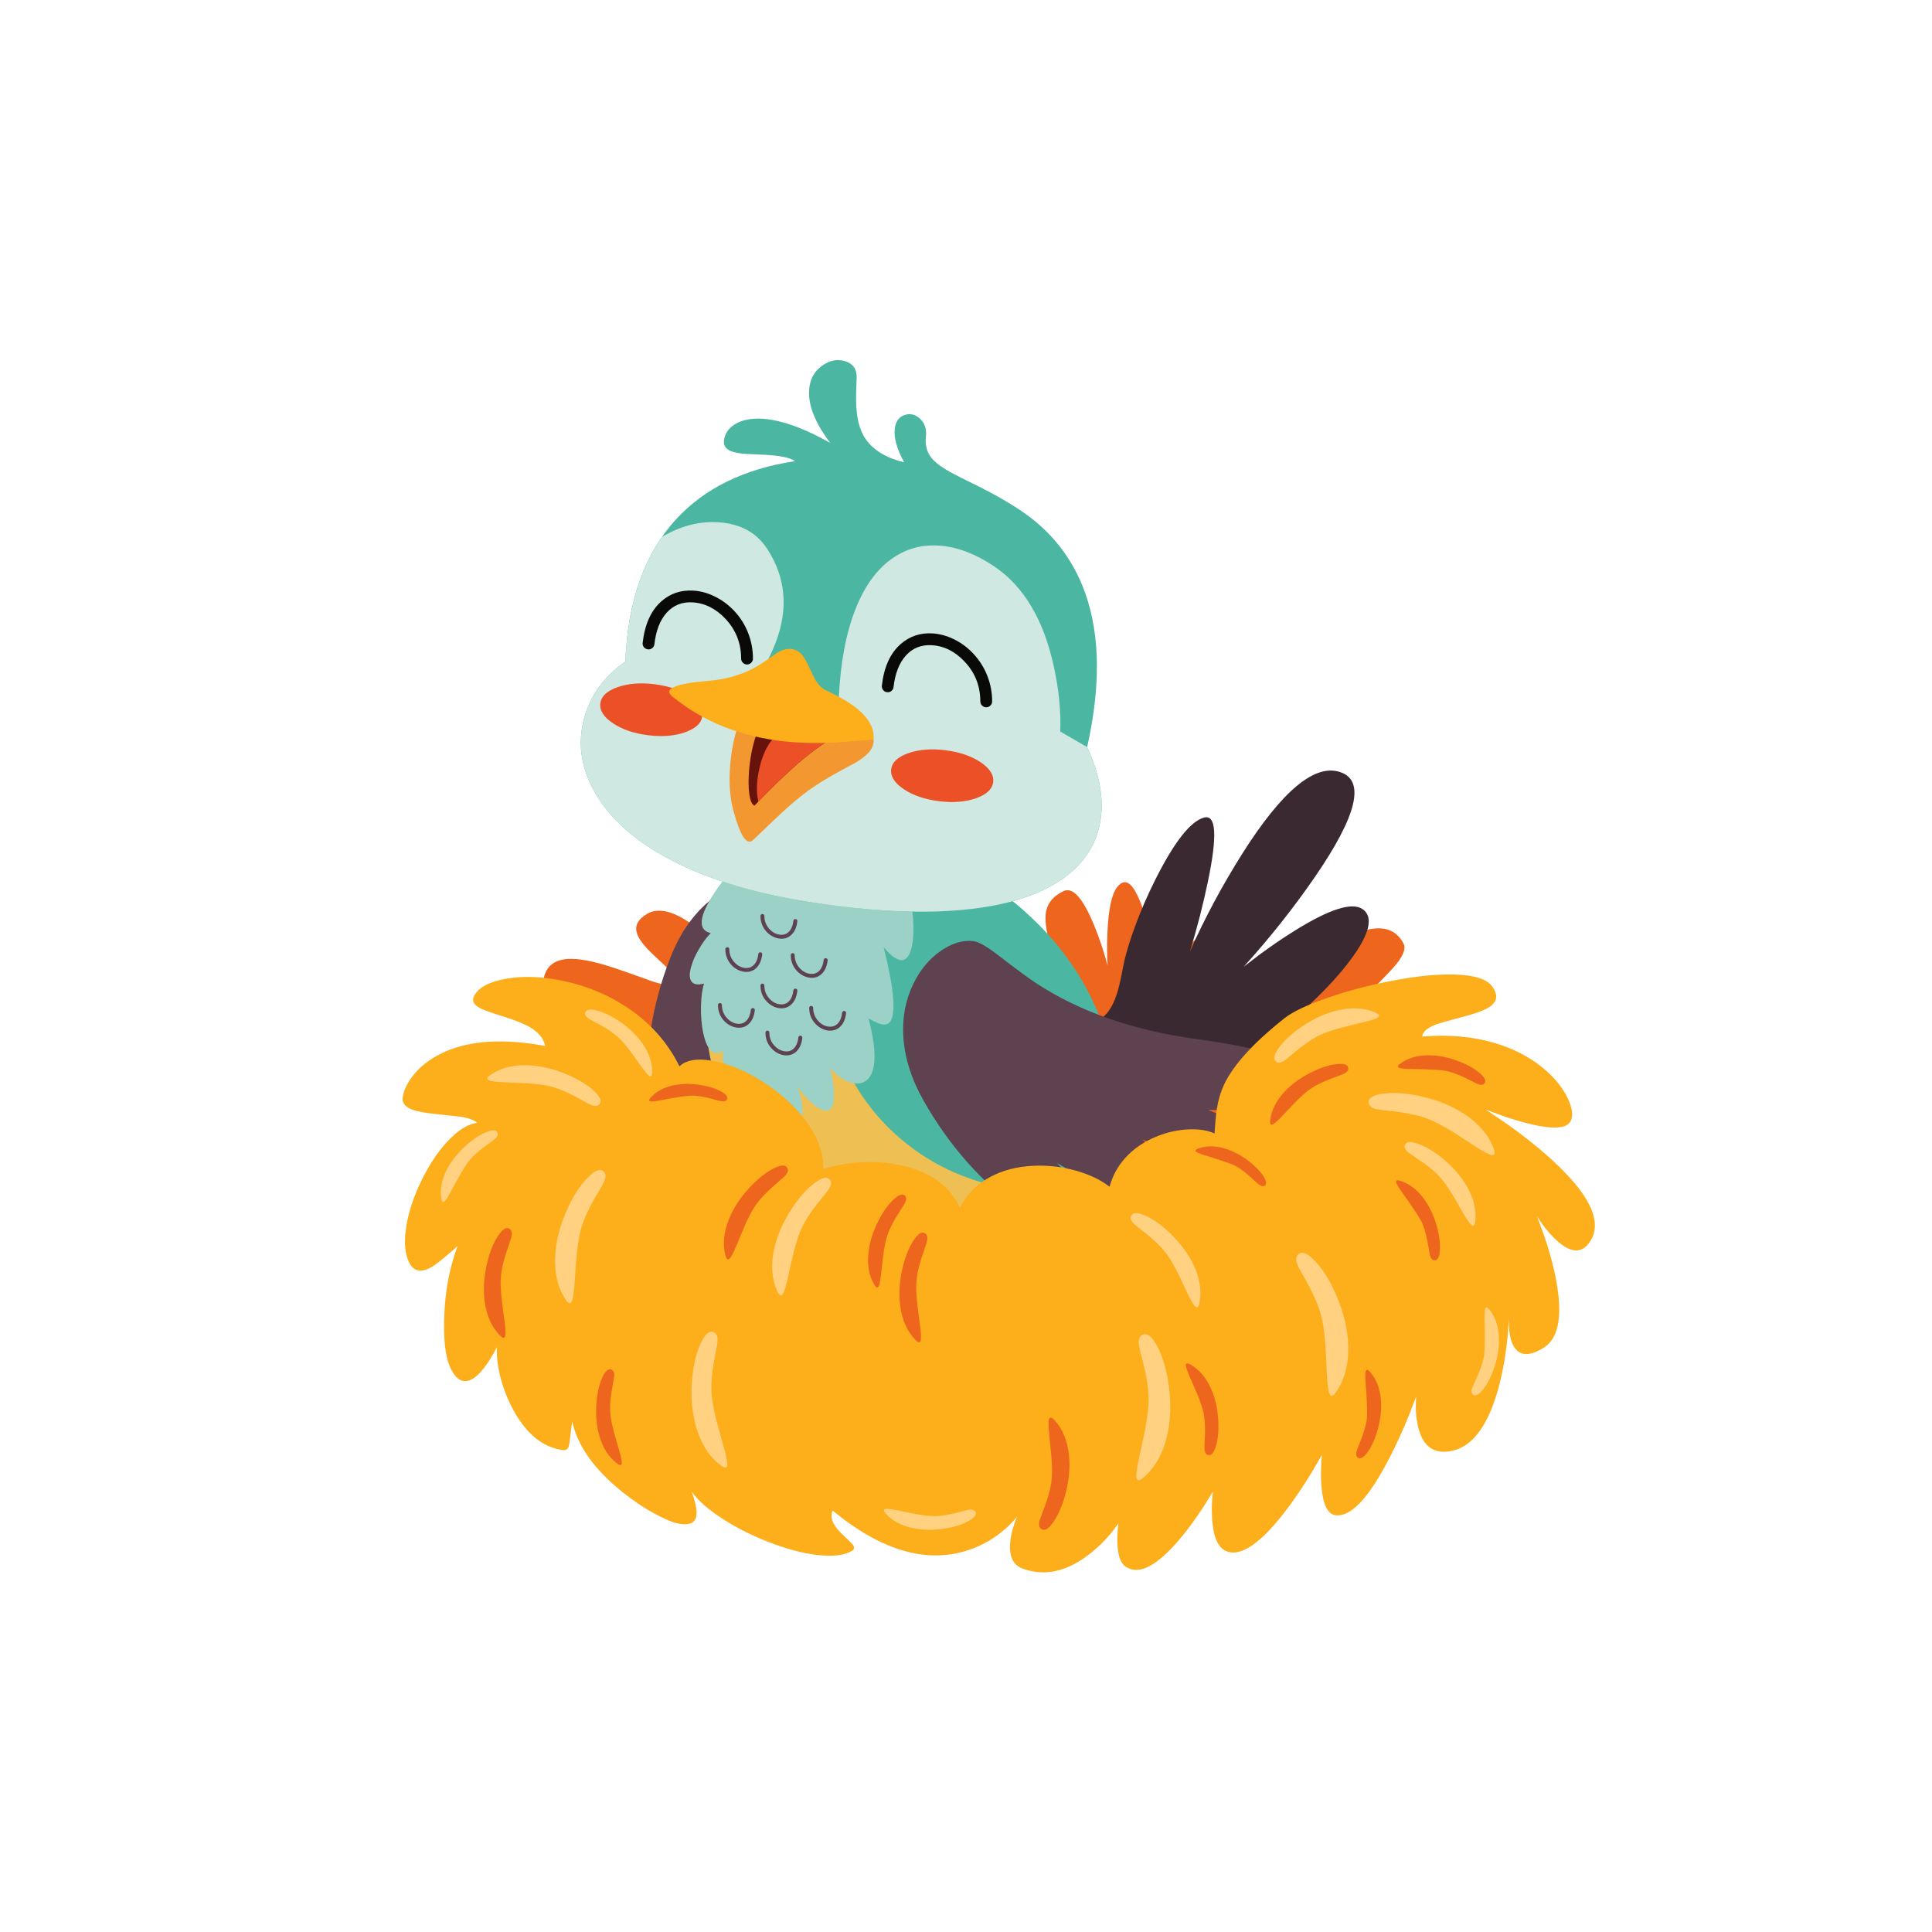 
<svg xmlns="http://www.w3.org/2000/svg" version="1.1" xmlns:xlink="http://www.w3.org/1999/xlink" preserveAspectRatio="none" x="0px" y="0px" width="506px" height="506px" viewBox="0 0 506 506">
<defs/>

<g id="cartoon_cars_illustration_pack">
<g transform="matrix( 0.34, 0, 0, 0.34, 105.45,94.35) ">
<g>
<g>
<path fill="#EE651E" stroke="none" d="
M 745.7 485.95
Q 761.75 469.8 765.3 465.4 773.8 454.85 771.05 449.45 757.75 423.35 709.05 454.8 693.8 464.6 676.85 479
L 662.95 491.45
Q 656.05 490.05 652.25 483.6 648.75 477.65 648.3 468.5 647.9 459.7 650.35 450.05 652.85 440.3 657.6 432.35 651.1 426.4 639.2 429.65 628.6 432.5 616.4 441.65 604.8 450.35 596.7 460.95 588.25 472.05 587.65 480.15 585.25 472.65 578.65 449.6 573.2 430.5 569.9 421.55 565.05 408.3 560.7 404.15 555.65 399.25 550.45 405.8 544.1 413.8 542.9 440.8 542.35 454.3 543 466.2 538.75 449.9 532.4 434.6 519.7 404 509.2 408.9 498.05 414.1 495.8 424 494.2 431.05 497.1 444.15 501.2 462.65 501.55 466.2 502.8 478.7 497.65 486.9 478 474.05 454.4 455.15 430.8 435.75 421.2 428.55 405.5 416.65 396.3 414 385.3 410.85 377.8 418.6 401.55 439.45 408.55 462.95 412 474.7 410.75 482.3 380.85 461.55 347.25 443.85 280.05 408.4 261.45 423.6 251.45 431.75 258.65 440.05 263.45 445.65 279.1 453.4 296.3 461.95 299.25 464.4 305.85 469.85 295.4 473.7 284.9 477.55 269.4 468.8 260.7 463.85 240.9 447.95 222.15 432.95 212.8 428.25 197.95 420.75 188.15 426.55 178.2 432.45 180.3 440.75 181.9 446.95 191 455.9 196.05 460.85 205.7 469.75 212.4 476.8 209.95 480.15 207.55 483.45 192.05 478.35 171.3 470.75 159.7 467.05 138.8 460.4 127.15 461.2 111.75 462.25 108.8 475.75 104.65 494.95 171 551.15 204.15 579.3 238.15 603.55
L 274.1 621.6
Q 317.1 643.05 353.2 660.55 468.35 716.3 468.9 710.25 469.2 707.05 496.8 701.65 510.05 699.1 557.7 691.25 600.3 684.2 619.35 680.05 647.9 673.85 649.65 669.3 651.25 665.05 664.3 641.9 681.75 611.25 691.2 594.5 728.15 528.95 725.7 525.7 720.5 518.7 727.4 507.35 732.15 499.6 745.7 485.95 Z"/>
</g>
</g>
</g>

<g transform="matrix( 0.34, 0, 0, 0.34, 105.45,94.35) ">
<g>
<g>
<path fill="#3B2932" stroke="none" d="
M 735 455
Q 750.7 430.95 739.65 422.95 727.55 414.15 686.55 439.8 673.7 447.8 659.55 458.25
L 647.95 467.15
Q 678.3 433.55 702.75 398 751.6 326.9 722.1 317.2 692.65 307.5 646.6 380.4 623.6 416.9 606.5 455.3 614.85 427.95 620.35 401.4 631.4 348.35 617.25 352.3 601.6 356.7 579.9 399.9 571 417.55 564.1 436.3 557.35 454.7 555.05 467 552.5 480.8 550.3 487.8 547.4 496.9 543 502.4 533.95 513.65 509.2 517.55
L 510.85 527.55
Q 513.6 539.4 518.95 548.9 536.05 579.3 572.95 574.45 594.15 571.65 628.3 550.65 659.8 531.25 690.1 504.2 720.8 476.75 735 455 Z"/>
</g>
</g>
</g>

<g transform="matrix( 0.34, 0, 0, 0.34, 105.45,94.35) ">
<g>
<g>
<path fill="#5F4250" stroke="none" d="
M 319.9 414.75
Q 313.55 404.85 299.1 400.7 284.2 396.5 267.4 400.55 248.7 405.1 233.5 418.95 216.1 434.8 206.05 460.6 185.5 513.5 188.5 568.9 189.7 590.5 194.35 606.6 198.65 621.5 203.9 625.4 215.75 634.3 225.45 600.95 228.45 590.55 230.9 577.15
L 232.75 565.85 234.5 577.7
Q 236.95 592.05 240.15 604.55 250.4 644.6 264.7 651.15 279 657.7 283.8 631.2 285.35 622.9 285.7 612.3
L 285.8 603.35 289.75 614.9
Q 294.75 628.8 300.2 640.55 317.7 678.1 333.05 679.9 344.75 681.3 340.25 654.3 338.85 645.8 336 635.6
L 333.45 627 340.8 636.15
Q 349.9 647.15 358.65 656.4 386.6 686.15 400.6 687.8 404 688.2 405.4 683.05 407.05 677 404.8 666.05 398.75 636.7 368.55 587.7 331.6 527.8 325.3 470.25 324.2 460.4 323.45 434.85 323 419.5 319.9 414.75 Z"/>
</g>
</g>
</g>

<g transform="matrix( 0.34, 0, 0, 0.34, 105.45,94.35) ">
<g>
<g>
<path fill="#EEBF52" stroke="none" d="
M 377.05 369.35
Q 352.4 367.85 329 372.1 303.35 376.75 283.05 387.65 257.65 401.3 244.15 434.35 230.95 466.6 233.1 506.85 235.35 548.95 253.95 586.8 274.45 628.4 310.75 655.8 373.7 703.3 464.65 690.8 493.05 686.9 520.85 677.45 534.8 672.75 543 668.8 541.8 655.75 538.8 635.1 532.8 593.85 523.9 555.95 495.5 434.6 448.9 392.3 438.75 383.1 419.55 376.95 400.3 370.8 377.05 369.35 Z"/>
</g>
</g>
</g>

<g transform="matrix( 0.34, 0, 0, 0.34, 105.45,94.35) ">
<g>
<g>
<path fill="#4BB7A2" stroke="none" d="
M 390.05 372.6
Q 379.45 376 370.3 380.65 347.5 392.25 335.3 420.4 323.45 447.85 325.4 482.1 327.45 517.9 344.15 550.1 362.6 585.5 395.25 608.8 427.55 631.8 468.7 638.25 485.6 634.45 516.05 633.25 531.3 632.7 543.15 632.85 546.3 623.5 548.45 607.95 552.8 576.9 547.8 546.1 540.85 503 516.3 466.65 485.55 421.15 428.95 388.8 418.35 382.75 412.3 380 401.05 374.85 390.05 372.6 Z"/>
</g>
</g>
</g>

<g transform="matrix( 0.34, 0, 0, 0.34, 105.45,94.35) ">
<g>
<g>
<path fill="#5F4250" stroke="none" d="
M 714.3 563.4
Q 716.85 560.95 713.65 556.4 709.85 551.05 699.5 545.6 671.65 531 611.95 522.95 538.9 513.1 488.15 479.95 479.5 474.3 458.3 457.95 445.55 448.15 439.65 447.45 427.4 446.05 414.5 455 401.15 464.25 393.3 480.55 384.55 498.7 385.65 520.2 386.95 544.85 401.15 570.1 430.35 621.9 477.25 656.25 495.5 669.6 511.65 676.55 526.55 682.95 533.2 681.3 548.25 677.6 527.65 647.6 521.25 638.25 512.05 627.35
L 504.1 618.35 514.9 624.8
Q 528.1 632.4 540.35 638.1 579.6 656.35 594.4 649.15 609.2 641.95 590.9 620.4 585.2 613.65 576.9 606.3
L 569.7 600.3 581.65 604.8
Q 596.3 609.95 609.4 613.35 651.45 624.1 663.05 612.9 671.95 604.35 647.1 590.05 639.35 585.55 629.15 581.05
L 620.5 577.45 632.75 577.55
Q 647.65 577.5 661.05 576.6 703.7 573.65 714.3 563.4 Z"/>
</g>
</g>
</g>

<g transform="matrix( 0.34, 0, 0, 0.34, 105.45,94.35) ">
<g>
<g>
<path fill="#9BD1C6" stroke="none" d="
M 236.1 416.8
Q 224.05 438.25 237.35 441.3 232.75 445.9 228.45 453.25 224 460.8 222.2 467.35 220.15 474.7 222.25 478.15 224.6 482.15 232.2 480.15 230.1 486.5 229.85 496.95 229.55 507.5 231.25 516.65 233.15 526.75 236.75 531 240.9 535.9 246.6 531.9 246.3 542.15 249.1 551.9 251.7 560.9 255.9 566.1 260.15 571.3 263.9 569.9 268.05 568.35 269.95 558.9 276.15 570.8 284.6 579.1 292.65 586.95 299.15 588.2 305.9 589.5 307.55 582.65 309.45 575 304.05 558.9 306.4 563.45 312 569.15 318.45 575.7 323.4 577.4 337.4 582.15 329.45 545.05 334.2 551.5 341.45 554.95 349.3 558.65 355 556.15 361.7 553.15 363.15 542.2 364.85 529.35 358.85 506.9 365.2 510.5 368.1 511.3 373.35 512.75 375.8 509.1 382.3 499.5 370.55 452.15 379.95 463.45 385.75 461.9 390.65 460.55 392.5 450.3 394.1 441.6 393.15 429.1 392.25 417.6 389.95 409.95
L 250.85 395.95 245.75 402.35
Q 239.9 410.1 236.1 416.8 Z"/>
</g>
</g>
</g>

<g transform="matrix( 0.34, 0, 0, 0.34, 105.45,94.35) ">
<g>
<g>
<path fill="#5F4250" stroke="none" d="
M 301.55 457.15
Q 301.15 456.7 300.5 456.7 299.85 456.7 299.45 457.15 299 457.55 299 458.2 299 465.4 303.85 470.55 306.05 472.85 308.8 474.2 311.55 475.55 314.4 475.7 319.1 476 322.5 473 326.55 469.45 327.4 462.25 327.5 461.65 327.1 461.15 326.7 460.7 326.05 460.6 325.4 460.55 324.9 460.9 324.45 461.3 324.35 461.9 323.75 467.2 321.15 470.05 318.55 472.95 314.55 472.7 309.75 472.4 306 468.4 302 464.1 302 458.2 302 457.55 301.55 457.15 Z"/>
</g>
</g>
</g>

<g transform="matrix( 0.34, 0, 0, 0.34, 105.45,94.35) ">
<g>
<g>
<path fill="#5F4250" stroke="none" d="
M 315.8 497.8
Q 315.35 497.35 314.7 497.35 314.05 497.35 313.65 497.8 313.2 498.25 313.2 498.9 313.2 506.1 318.05 511.2 320.25 513.55 323 514.9 325.75 516.25 328.6 516.4 333.3 516.65 336.7 513.7 340.75 510.15 341.6 502.95 341.7 502.3 341.3 501.8 340.9 501.35 340.25 501.25 339.6 501.2 339.1 501.55 338.65 501.95 338.55 502.6 337.95 507.9 335.35 510.75 332.75 513.6 328.75 513.35 323.95 513.05 320.25 509.05 316.25 504.8 316.25 498.9 316.25 498.25 315.8 497.8 Z"/>
</g>
</g>
</g>

<g transform="matrix( 0.34, 0, 0, 0.34, 105.45,94.35) ">
<g>
<g>
<path fill="#5F4250" stroke="none" d="
M 268.25 500.35
Q 267.65 505.65 265.05 508.5 262.45 511.4 258.45 511.15 253.65 510.85 249.95 506.85 245.95 502.6 245.95 496.65 245.95 496 245.5 495.6 245.05 495.15 244.4 495.15 243.75 495.15 243.35 495.6 242.9 496 242.9 496.65 242.9 503.85 247.75 509 249.95 511.3 252.7 512.65 255.45 514 258.3 514.15 263 514.45 266.4 511.45 270.45 507.9 271.3 500.7 271.4 500.1 271 499.6 270.6 499.1 269.95 499.05 269.3 499 268.8 499.35 268.35 499.75 268.25 500.35 Z"/>
</g>
</g>
</g>

<g transform="matrix( 0.34, 0, 0, 0.34, 105.45,94.35) ">
<g>
<g>
<path fill="#5F4250" stroke="none" d="
M 295.05 532.4
Q 290.25 532.1 286.5 528.1 282.5 523.85 282.5 517.95 282.5 517.3 282.05 516.85 281.65 516.4 281 516.4 280.35 516.4 279.95 516.85 279.5 517.3 279.5 517.95 279.5 525.15 284.35 530.25 286.55 532.6 289.3 533.95 292.05 535.3 294.9 535.45 299.6 535.7 303 532.75 307.05 529.2 307.9 522 307.95 521.35 307.55 520.85 307.2 520.4 306.55 520.3 305.9 520.25 305.4 520.6 304.95 521 304.85 521.65 304.25 526.95 301.65 529.8 299.05 532.65 295.05 532.4 Z"/>
</g>
</g>
</g>

<g transform="matrix( 0.34, 0, 0, 0.34, 105.45,94.35) ">
<g>
<g>
<path fill="#5F4250" stroke="none" d="
M 297.8 439.95
Q 295.2 442.8 291.2 442.55 286.4 442.25 282.65 438.25 278.65 433.95 278.65 428.05 278.65 427.45 278.2 427 277.8 426.55 277.15 426.55 276.5 426.55 276.1 427 275.65 427.45 275.65 428.05 275.65 435.25 280.5 440.4 282.65 442.7 285.45 444.05 288.2 445.4 291.05 445.6 295.75 445.85 299.15 442.9 303.2 439.35 304.05 432.15 304.15 431.5 303.75 431 303.35 430.55 302.7 430.45 302.05 430.4 301.55 430.75 301.1 431.15 301 431.8 300.4 437.1 297.8 439.95 Z"/>
</g>
</g>
</g>

<g transform="matrix( 0.34, 0, 0, 0.34, 105.45,94.35) ">
<g>
<g>
<path fill="#5F4250" stroke="none" d="
M 270.8 465.5
Q 268.2 468.4 264.2 468.15 259.4 467.85 255.65 463.85 251.65 459.55 251.65 453.65 251.65 453 251.2 452.6 250.75 452.15 250.1 452.15 249.5 452.15 249.05 452.6 248.6 453 248.6 453.65 248.6 460.75 253.45 466 255.65 468.3 258.4 469.65 261.15 471 264 471.15 268.7 471.45 272.1 468.45 276.15 464.9 277 457.7 277.1 457.1 276.7 456.6 276.3 456.1 275.65 456.05 275.05 456 274.55 456.35 274.1 456.75 274 457.35 273.4 462.65 270.8 465.5 Z"/>
</g>
</g>
</g>

<g transform="matrix( 0.34, 0, 0, 0.34, 105.45,94.35) ">
<g>
<g>
<path fill="#5F4250" stroke="none" d="
M 278.2 480.6
Q 277.8 480.15 277.15 480.15 276.5 480.15 276.1 480.6 275.65 481.05 275.65 481.7 275.65 488.9 280.5 494 282.7 496.35 285.45 497.7 288.2 499.05 291.05 499.2 295.75 499.45 299.15 496.5 303.2 492.95 304.05 485.75 304.15 485.1 303.75 484.6 303.35 484.15 302.7 484.05 302.05 484 301.55 484.35 301.1 484.75 301 485.4 300.4 490.7 297.8 493.55 295.2 496.4 291.2 496.15 286.4 495.85 282.65 491.9 278.65 487.6 278.65 481.7 278.65 481.05 278.2 480.6 Z"/>
</g>
</g>
</g>

<g transform="matrix( 0.34, 0, 0, 0.34, 105.45,94.35) ">
<g>
<g>
<path fill="#4BB7A2" stroke="none" d="
M 421.55 85.95
Q 411.1 80.2 407 74.7 402.1 68.25 403.1 59 404.1 49.8 398.25 44.75 392.9 40.1 386.65 42.2 380 44.45 379.1 52.95 377.95 63.2 386.3 78.6 360.5 72.3 353.15 54.1 350.1 46.55 349.45 35.55 349.05 28.25 349.75 14.2 350.25 3.45 340.6 0.65 331.35 -2 322.6 4.6 312.85 12 313.05 25.75 313.35 42.5 329.35 63.65 304.15 49.45 284.9 46 269.1 43.2 258.85 47.8 250.55 51.55 248.2 58.7 246.1 65.2 250 68.35 253.1 70.85 260.4 71.75 264.5 72.3 275.1 72.65 296.05 73.35 302.3 77.7 243.65 86.6 210.7 122.45 174.25 162 171.6 232.05 147.1 249.2 139.85 275.6 132.3 303.1 146.65 330.3 162.45 360.35 201.6 382.2 245.95 406.9 314.45 417.5 384.35 428.3 434.6 423.05 481.15 418.2 507.65 400 532.55 382.85 537.35 355.75 541.95 329.65 527.3 298 542.95 228.2 526 179.9 511.75 139.25 475 115 461.8 106.3 444.85 97.75 428 89.55 421.55 85.95 Z"/>
</g>
</g>
</g>

<g transform="matrix( 0.34, 0, 0, 0.34, 105.45,94.35) ">
<g>
<g>
<path fill="#CFE8E1" stroke="none" d="
M 376.7 153
Q 359.2 165.5 348.9 191.55 337.75 219.7 335.95 261.15 310.3 260.05 286.65 254.95 279.25 253.35 272.95 251.55
L 268.15 250.05
Q 279.9 237.1 287.35 217.5 302.3 178.35 280.9 145.4 268.85 126.85 244.4 124.9 221.45 123.1 199.75 136.15 173.85 173.5 171.6 232.05 147.1 249.2 139.85 275.6 132.3 303.1 146.65 330.3 162.45 360.35 201.6 382.2 245.95 406.9 314.45 417.5 384.35 428.3 434.6 423.05 481.15 418.2 507.65 400 532.55 382.85 537.35 355.75 541.95 329.65 527.3 298
L 506.55 286
Q 507.55 263.3 501.65 236.05 489.8 181.45 455.2 158.45 434.15 144.4 413.9 142.85 393.15 141.2 376.7 153 Z"/>
</g>
</g>
</g>

<g transform="matrix( 0.34, 0, 0, 0.34, 105.45,94.35) ">
<g>
<g>
<path fill="#EB5026" stroke="none" d="
M 389.6 302.65
Q 377.35 306.95 376.35 315.1 375.35 323.25 386.1 330.45 396.9 337.65 413.15 339.65 429.4 341.7 441.65 337.4 453.9 333.1 454.9 324.95 455.9 316.8 445.15 309.6 434.35 302.45 418.1 300.4 401.8 298.4 389.6 302.65 Z"/>
</g>
</g>
</g>

<g transform="matrix( 0.34, 0, 0, 0.34, 105.45,94.35) ">
<g>
<g>
<path fill="#EB5026" stroke="none" d="
M 194 249.55
Q 177.75 247.55 165.5 251.85 153.3 256.15 152.3 264.3 151.3 272.45 162.05 279.65 172.85 286.85 189.1 288.85 205.4 290.9 217.6 286.55 229.85 282.25 230.85 274.1 231.85 265.95 221.05 258.8 210.3 251.6 194 249.55 Z"/>
</g>
</g>
</g>

<g transform="matrix( 0.34, 0, 0, 0.34, 105.45,94.35) ">
<g>
<g>
<path fill="#F39730" stroke="none" d="
M 362.75 292.15
Q 362.25 286.75 347.1 280.8 332.95 275.25 313.45 271.9 293.1 268.4 278.65 269.4 262.25 270.6 259.7 277.45 253.75 293.6 252.3 312.25 250.7 332.2 254.95 347.6 259.05 362.4 262.75 367.65 265.65 371.85 268.75 370.5 269.55 370.15 284.95 355.25 302.25 338.55 315.65 329.25 327.15 321.3 348.3 310.35 355.85 305.85 359.15 302 363.2 297.4 362.75 292.15 Z"/>
</g>
</g>
</g>

<g transform="matrix( 0.34, 0, 0, 0.34, 105.45,94.35) ">
<g>
<g>
<path fill="#67130C" stroke="none" d="
M 290.85 285.95
L 275.1 283.5
Q 272.15 287.7 269.85 297.15 267.7 306 266.85 316.2 266.05 326.6 267 333.8 268.05 341.75 271 343.15 282.2 331.2 294.1 320.05 315.9 299.65 329.65 292.2 310.4 289 290.85 285.95 Z"/>
</g>
</g>
</g>

<g transform="matrix( 0.34, 0, 0, 0.34, 105.45,94.35) ">
<g>
<g>
<path fill="#EB5026" stroke="none" d="
M 275 313.6
Q 271.35 329.15 274.05 339.9 286.45 326.9 298.4 316.1 317.3 298.9 329.65 292.2
L 291.35 286
Q 279.4 294.55 275 313.6 Z"/>
</g>
</g>
</g>

<g transform="matrix( 0.34, 0, 0, 0.34, 105.45,94.35) ">
<g>
<g>
<path fill="#FCAE1B" stroke="none" d="
M 333.4 294.5
Q 338.6 294.25 362.75 292.15 363.95 279.2 348.9 267.4 341.05 261.3 325.75 254.05 321.55 252.05 318.25 246.75 316.75 244.3 313.2 236.55 310.25 230 307.85 227.15 304.35 222.95 299.5 222.45 294.45 221.9 288.95 225.1 282.1 229.85 277.75 232.8 259.7 245.05 234.75 247.05 216.65 248.5 209.6 251.5 202.3 254.55 207.6 258.9 243.45 288.25 294.55 293.65 312.55 295.5 333.4 294.5 Z"/>
</g>
</g>
</g>

<g transform="matrix( 0.34, 0, 0, 0.34, 105.45,94.35) ">
<g>
<g>
<path fill="#090A08" stroke="none" d="
M 407.5 219.5
Q 421.85 220.3 433.05 232.3 445 245.1 445 262.8 445 264.7 446.35 266 447.7 267.35 449.55 267.35 451.45 267.35 452.75 266 454.1 264.7 454.1 262.8 454.1 252.45 450.35 242.95 446.55 233.4 439.55 225.95 433.05 219 424.75 214.95 416.5 210.9 408 210.4 393.95 209.65 383.75 218.55 371.6 229.1 369.15 250.65 368.95 252.5 370.1 254 371.25 255.5 373.15 255.7 375.05 255.95 376.5 254.75 377.95 253.6 378.15 251.7 380 235.9 387.75 227.35 395.55 218.85 407.5 219.5 Z"/>
</g>
</g>
</g>

<g transform="matrix( 0.34, 0, 0, 0.34, 105.45,94.35) ">
<g>
<g>
<path fill="#090A08" stroke="none" d="
M 203.5 194.35
Q 211.3 185.85 223.25 186.5 237.6 187.35 248.8 199.3 260.75 212.15 260.75 229.8 260.75 231.7 262.1 233 263.45 234.35 265.3 234.35 267.2 234.35 268.5 233 269.85 231.7 269.85 229.8 269.85 219.45 266.1 209.95 262.35 200.4 255.3 192.95 248.75 186.05 240.5 182 232.25 177.9 223.75 177.45 209.7 176.65 199.5 185.55 187.35 196.1 184.9 217.7 184.7 219.6 185.85 221.05 187.05 222.5 188.9 222.7 190.75 222.95 192.25 221.75 193.75 220.6 193.95 218.7 195.75 202.9 203.5 194.35 Z"/>
</g>
</g>
</g>

<g transform="matrix( 0.34, 0, 0, 0.34, 105.45,94.35) ">
<g>
<g>
<path fill="#FCAE1B" stroke="none" d="
M 839.45 482.55
Q 833.45 473.95 810.9 473.2 791.05 472.5 762.7 477.9 736.4 482.85 712.85 491 688.9 499.25 679.3 506.85 643.2 535.45 632.65 558.25 628.6 567.05 627.1 577.45 626.2 583.5 625.4 595.65 617.8 592.05 605.95 592.45 593.65 592.9 581.65 597.6 568.35 602.8 559 612 548.4 622.45 544.55 636.65 534.3 628.65 518.4 624.2 502 619.65 485.3 620.55 466.95 621.5 452.95 628.95 437.15 637.35 429.15 652.85 417.85 627.65 383.8 620.15 369.2 616.95 353.05 617.85 337.55 618.7 323.9 623.1 324.55 604.7 310.55 585.8 298.15 569 277.75 556 258.35 543.65 240.35 540 221.5 536.15 213.25 543.9 200.1 517.25 174.7 499.7 152.75 484.55 125.4 478.45 100.9 472.95 80.5 476.3 60.5 479.6 55.15 489.5 52.2 494.95 59.25 498.9 63 500.95 77.35 505.45 91.35 509.85 97.95 513.7 108.15 519.7 109.75 528.2 54.45 518 23.1 537.7 11.85 544.75 5.4 554.7 0.3 562.65 0 568.75 -0.25 574.35 7.25 577.2 12.65 579.3 24.7 580.55 42.8 582.45 44.1 582.65 54.15 584.2 57.35 587.4 46.5 588.85 34.4 601.9 23.2 613.95 14.45 632 5.65 650.05 2.9 666.75 -0.1 684.85 5.15 695.25 10.2 705.15 21.8 698.8 27.55 695.7 42.35 682.3 32.95 707.35 32.05 737.25 31.25 762.7 36.05 774.4 41.15 786.95 48.85 786.35 59.25 785.55 72.75 760.15 72.05 769.2 74.8 781.15 77.7 793.55 83.4 805 97.2 832.75 118 838.4 122.85 839.7 124.7 839.55 126.8 839.4 127.7 837.25 128.4 835.55 129 830.25 130.1 820.6 130.6 817.3 136.75 845.75 169.4 871.9 181.6 881.75 194.7 888.8 206.35 895.05 212.8 896.2 223.9 898.15 225.95 891.55 227.8 885.6 222.6 871.4 229.85 881.75 246.7 892.6 262.75 902.95 282.3 910.5 302.35 918.25 318.95 920.25 337.05 922.5 346.2 917.1 349.05 915.45 346.65 912.25 345.8 911.1 339.75 905.4 334.35 900.4 332.3 896.65 329.25 891.2 331.2 886.05 387.75 932.7 436.15 916.45 451.25 911.4 463.75 900.65 467.65 897.3 470.8 893.75
L 473.2 890.9 471.25 896.15
Q 469.1 902.6 468.3 908.25 465.8 926.5 477.6 930.8 503.2 940.2 529.85 919.05 538.2 912.45 545.65 903.6
L 551.4 896.05 550.9 900.35
Q 550.45 905.55 550.55 910.25 550.95 925.25 556.9 929.3 572.3 939.75 599.75 906.75 608.3 896.4 617.05 882.95
L 624.1 871.6 623.55 877.95
Q 623.1 885.6 623.55 892.35 624.95 913.8 634.8 917.5 651.95 923.95 681.75 884.25 691.05 871.85 700.5 856.3
L 708.1 843.25 707.6 850.25
Q 707.2 858.7 707.65 865.8 709.15 888.6 718.8 889.7 736.45 891.75 760.35 845.2 767.85 830.7 775.05 813.05
L 780.75 798.3 780.45 805.2
Q 780.45 813.4 781.9 820.2 786.5 841.85 803.7 840.75 832.1 838.95 845 788.45 849 772.65 851 753.9
L 852.2 738.3 852.2 744.35
Q 852.55 751.45 854.4 756.35 860.3 772.15 878.85 760.75 897.4 749.35 887.5 703.35 884.4 688.95 878.8 672.85
L 873.85 659.6 878.2 665.85
Q 883.55 673.1 888.8 677.9 905.65 693.25 914.95 678.45 929.4 655.5 883.2 614 868.75 601.05 850 587.8
L 834.1 577.1 843.35 580.6
Q 854.5 584.65 864.2 587.25 895.2 595.45 899.8 586 902.85 579.8 897.45 568.45 891.45 555.9 878.35 545.1 862.8 532.35 841.4 526 816.1 518.45 785.4 520.95 785.8 515.35 796.95 511.3 799 510.55 819.7 504.95 833.95 501.1 838.8 497 845.6 491.3 839.45 482.55 Z"/>
</g>
</g>
</g>

<g transform="matrix( 0.34, 0, 0, 0.34, 105.45,94.35) ">
<g>
<g>
<path fill="#EE651E" stroke="none" d="
M 768.65 632.15
Q 764.65 630.85 765.35 633.45 765.9 635.45 769.95 641.05 782.75 658.9 785.15 664.2 788.45 671.5 790.4 684.2 791.1 688.9 791.75 690.55 792.65 693.05 794.55 693.3 798.4 693.85 799 685.65 799.6 677.55 796.55 666.8 793.15 654.75 786.65 645.9 778.95 635.45 768.65 632.15 Z"/>
</g>
</g>
</g>

<g transform="matrix( 0.34, 0, 0, 0.34, 105.45,94.35) ">
<g>
<g>
<path fill="#EE651E" stroke="none" d="
M 741.85 778.85
Q 741.3 780.8 741.8 787.7 743.45 809.55 742.75 815.4 741.75 823.35 736.8 835.2 735 839.6 734.65 841.35 734.2 843.95 735.65 845.15 738.65 847.6 743.4 840.95 748.15 834.3 751.15 823.55 754.5 811.5 753.55 800.55 752.45 787.65 745.35 779.45 742.6 776.25 741.85 778.85 Z"/>
</g>
</g>
</g>

<g transform="matrix( 0.34, 0, 0, 0.34, 105.45,94.35) ">
<g>
<g>
<path fill="#EE651E" stroke="none" d="
M 829.3 557.9
Q 831.85 558.6 833.2 557.25 835.9 554.5 829.7 549.15 823.55 543.8 813.1 539.9 801.4 535.45 790.4 535.4 777.45 535.35 768.65 541.7 765.2 544.15 767.7 545.1 769.65 545.85 776.55 545.95 798.4 546.25 804.15 547.5 812 549.2 823.35 555.2 827.55 557.4 829.3 557.9 Z"/>
</g>
</g>
</g>

<g transform="matrix( 0.34, 0, 0, 0.34, 105.45,94.35) ">
<g>
<g>
<path fill="#EE651E" stroke="none" d="
M 497.85 815.95
Q 497.2 818.5 498.05 827.2 498.5 832.3 499.75 844.55 500.65 855.5 499.95 862.25 498.9 872.35 492.95 887.5 490.7 893.1 490.35 895.35 489.85 898.65 491.75 900.15 495.6 903.2 501.45 894.65 507.3 886.1 510.8 872.4 514.75 857 513.25 843.2 511.5 826.85 502.3 816.65 498.7 812.7 497.85 815.95 Z"/>
</g>
</g>
</g>

<g transform="matrix( 0.34, 0, 0, 0.34, 105.45,94.35) ">
<g>
<g>
<path fill="#EE651E" stroke="none" d="
M 603.35 774.35
Q 603.5 776.5 606.4 783.3 608.1 787.2 612.25 796.7 615.75 805.25 616.95 810.8 618.7 819.15 617.85 832.8 617.5 837.85 617.8 839.75 618.25 842.55 620.15 843.25 624 844.65 626.5 836.35 629 828 628.25 816.15 627.45 802.8 622.7 792.15 617.05 779.55 607.1 773.75 603.2 771.5 603.35 774.35 Z"/>
</g>
</g>
</g>

<g transform="matrix( 0.34, 0, 0, 0.34, 105.45,94.35) ">
<g>
<g>
<path fill="#EE651E" stroke="none" d="
M 656.05 631.9
Q 661.6 637.25 663.85 636 666.85 634.3 662.9 628.3 658.95 622.3 651.1 616.4 642.25 609.8 632.95 607.1 622 603.95 613.05 607.15 609.55 608.4 611.4 609.8 612.85 610.9 618.7 612.65 637.15 618.25 641.7 620.7 647.9 624.05 656.05 631.9 Z"/>
</g>
</g>
</g>

<g transform="matrix( 0.34, 0, 0, 0.34, 105.45,94.35) ">
<g>
<g>
<path fill="#EE651E" stroke="none" d="
M 191.05 570.9
Q 192.85 571.2 198.85 570.05 217.7 566.4 222.95 566.45 230.05 566.5 240.85 569.65 244.9 570.8 246.45 570.9 248.8 571.05 249.7 569.65 251.55 566.75 245.25 563.25 238.95 559.8 229.25 558.25 218.35 556.55 208.9 558.5 197.7 560.75 191.25 567.8 188.75 570.55 191.05 570.9 Z"/>
</g>
</g>
</g>

<g transform="matrix( 0.34, 0, 0, 0.34, 105.45,94.35) ">
<g>
<g>
<path fill="#EE651E" stroke="none" d="
M 295.4 627.25
Q 297.4 624.65 296.45 622.5 294.55 618.1 285.55 622.7 276.55 627.3 267.2 637.4 256.65 648.75 251.5 661.3 245.4 676.15 248.55 689.15 249.8 694.25 252.05 691.8 253.75 689.95 257.1 682.1 261.25 671.9 263.7 666.4 268.05 656.6 271.75 651.15 277.35 643 289.55 632.8 294.05 629.05 295.4 627.25 Z"/>
</g>
</g>
</g>

<g transform="matrix( 0.34, 0, 0, 0.34, 105.45,94.35) ">
<g>
<g>
<path fill="#EE651E" stroke="none" d="
M 404.15 677.35
Q 404.55 674.1 402.65 672.7 398.8 669.85 393.35 678.35 387.9 686.85 384.85 700.3 381.5 715.45 383.35 728.85 385.55 744.75 394.8 754.4 398.4 758.2 399.15 754.95 399.7 752.45 398.65 744 397.1 733.1 396.45 727.1 395.25 716.5 395.75 709.9 396.45 700.05 401.85 685.1 403.85 679.55 404.15 677.35 Z"/>
</g>
</g>
</g>

<g transform="matrix( 0.34, 0, 0, 0.34, 105.45,94.35) ">
<g>
<g>
<path fill="#EE651E" stroke="none" d="
M 84.05 673.9
Q 84.45 670.65 82.55 669.25 78.7 666.4 73.25 674.9 67.8 683.4 64.75 696.85 61.4 712 63.25 725.4 65.45 741.3 74.7 750.95 78.3 754.75 79.05 751.5 79.6 749 78.55 740.55 77 729.65 76.35 723.65 75.15 713.05 75.65 706.45 76.35 696.6 81.75 681.65 83.75 676.1 84.05 673.9 Z"/>
</g>
</g>
</g>

<g transform="matrix( 0.34, 0, 0, 0.34, 105.45,94.35) ">
<g>
<g>
<path fill="#EE651E" stroke="none" d="
M 161.1 777.65
Q 157.4 775.65 153.75 783.75 150.1 791.85 149.25 803.9 148.3 817.5 151.65 828.95 155.65 842.45 164.95 849.65 168.6 852.45 168.8 849.55 168.95 847.35 166.9 840.1 164.15 830.85 162.8 825.75 160.4 816.65 159.95 810.85 159.3 802.15 162 788.5 163 783.4 163 781.45 162.95 778.6 161.1 777.65 Z"/>
</g>
</g>
</g>

<g transform="matrix( 0.34, 0, 0, 0.34, 105.45,94.35) ">
<g>
<g>
<path fill="#EE651E" stroke="none" d="
M 387.4 648.1
Q 388.45 645.4 387.15 643.8 384.45 640.55 378 646.65 371.55 652.75 366.15 663.6 360.05 675.8 358.8 687.65 357.3 701.65 363.15 711.85 365.45 715.85 366.75 713.25 367.75 711.25 368.6 703.8 369.6 694.2 370.3 688.95 371.6 679.6 373.4 674.1 376.1 665.8 383.85 654.2 386.7 649.9 387.4 648.1 Z"/>
</g>
</g>
</g>

<g transform="matrix( 0.34, 0, 0, 0.34, 105.45,94.35) ">
<g>
<g>
<path fill="#EE651E" stroke="none" d="
M 677.55 582.15
Q 680.55 579 687.85 571.3 694.5 564.6 699.25 561.3 706.4 556.35 719.6 551.75 724.45 550.05 726.1 549 728.55 547.5 728.45 545.45 728.25 541.25 719.45 542.2 710.65 543.2 699.8 548.6 687.6 554.65 679.45 563.35 669.8 573.65 668.35 585.3 667.75 589.85 670.35 588.55 672.35 587.6 677.55 582.15 Z"/>
</g>
</g>
</g>

<g transform="matrix( 0.34, 0, 0, 0.34, 105.45,94.35) ">
<g>
<g>
<path fill="#FFD180" stroke="none" d="
M 155.75 631.3
Q 157.1 627.45 155.1 625.25 151.1 620.8 142.35 629.85 133.55 638.85 126.55 654.55 118.65 672.2 117.55 689.1 116.3 709.05 125.2 723.15 128.7 728.65 130.35 724.9 131.65 722 132.45 711.4 133.3 697.7 134 690.2 135.25 676.9 137.45 669 140.8 657.1 151.1 640.15 154.9 633.9 155.75 631.3 Z"/>
</g>
</g>
</g>

<g transform="matrix( 0.34, 0, 0, 0.34, 105.45,94.35) ">
<g>
<g>
<path fill="#FFD180" stroke="none" d="
M 66.55 554.75
Q 69 555.8 78 556.2 83.25 556.45 95.95 557 107.2 557.7 113.95 559.4 124.1 561.95 138.65 570.3 144 573.35 146.25 574.05 149.55 575.1 151.35 573.35 155 569.85 147.15 562.65 139.35 555.45 125.9 549.85 110.8 543.6 96.5 543.1 79.6 542.45 67.9 550.35 63.35 553.4 66.55 554.75 Z"/>
</g>
</g>
</g>

<g transform="matrix( 0.34, 0, 0, 0.34, 105.45,94.35) ">
<g>
<g>
<path fill="#FFD180" stroke="none" d="
M 242.6 754.35
Q 242.6 750.3 240 748.9 234.75 746.05 229.5 757.5 224.25 768.9 222.9 786 221.35 805.25 226 821.5 231.45 840.7 244.6 851 249.7 855 250.05 850.9 250.3 847.75 247.5 837.5 243.7 824.35 241.85 817.05 238.55 804.15 238 795.95 237.15 783.6 241.15 764.3 242.65 757.15 242.6 754.35 Z"/>
</g>
</g>
</g>

<g transform="matrix( 0.34, 0, 0, 0.34, 105.45,94.35) ">
<g>
<g>
<path fill="#FFD180" stroke="none" d="
M 307.1 669.15
Q 311.8 658.75 323.55 644.7 327.9 639.5 329.05 637.2 330.8 633.85 329.3 631.6 326.25 627 316.95 634.05 307.7 641.05 299.15 654.45 289.45 669.45 286.15 684.75 282.25 702.8 288.45 716.9 290.9 722.45 292.95 719.25 294.5 716.75 296.7 707.2 299.35 694.8 301 688.05 303.95 676.1 307.1 669.15 Z"/>
</g>
</g>
</g>

<g transform="matrix( 0.34, 0, 0, 0.34, 105.45,94.35) ">
<g>
<g>
<path fill="#FFD180" stroke="none" d="
M 72 599
Q 73.8 597.05 73.2 595.25 72 591.55 64.4 594.6 56.85 597.65 48.55 605.1 39.25 613.5 34.15 623.25 28.15 634.75 29.75 645.45 30.4 649.65 32.35 647.85 33.9 646.45 37.15 640.4 47.5 621.1 51.25 616.55 56.35 610.4 66.9 603.05 70.8 600.3 72 599 Z"/>
</g>
</g>
</g>

<g transform="matrix( 0.34, 0, 0, 0.34, 105.45,94.35) ">
<g>
<g>
<path fill="#FFD180" stroke="none" d="
M 833.9 730.7
Q 833.25 732.65 833.4 739.55 833.95 761.45 832.95 767.25 831.55 775.15 826 786.75 823.95 791 823.55 792.75 822.95 795.3 824.35 796.6 827.25 799.2 832.3 792.8 837.4 786.4 840.9 775.85 844.9 763.95 844.5 753 844 740.05 837.35 731.5 834.75 728.2 833.9 730.7 Z"/>
</g>
</g>
</g>

<g transform="matrix( 0.34, 0, 0, 0.34, 105.45,94.35) ">
<g>
<g>
<path fill="#FFD180" stroke="none" d="
M 744.25 572.35
Q 744.8 575.25 748.65 576.5 751.3 577.35 758.6 578.05 778.25 579.95 789.75 584.4 797.45 587.35 808.8 594.35 815.2 598.3 826.65 605.85 835.6 611.55 838.7 612.25 842.7 613.15 840.4 607.05 834.45 591.5 817.75 580.55 803.6 571.3 784.75 567.05 768 563.25 755.55 564.9 743.1 566.5 744.25 572.35 Z"/>
</g>
</g>
</g>

<g transform="matrix( 0.34, 0, 0, 0.34, 105.45,94.35) ">
<g>
<g>
<path fill="#FFD180" stroke="none" d="
M 771.9 604.8
Q 771.25 607 773.5 609.25 775.05 610.75 779.85 613.85 792.8 622.2 799.2 629.4 803.45 634.2 808.85 643.05 811.9 648.1 817.15 657.4 821.35 664.55 823.25 666.15 825.7 668.2 826.25 663.15 827.7 650.2 820 636.7 813.5 625.25 801.95 615.55 791.65 606.95 782.45 603.65 773.2 600.35 771.9 604.8 Z"/>
</g>
</g>
</g>

<g transform="matrix( 0.34, 0, 0, 0.34, 105.45,94.35) ">
<g>
<g>
<path fill="#FFD180" stroke="none" d="
M 688.8 695.45
Q 689.7 698.3 693.65 705.05 704.3 723.35 707.6 736.15 709.8 744.7 710.8 758.95 711.35 766.95 711.95 781.6 712.55 792.95 713.9 796.1 715.6 800.1 719.45 794.3 729.3 779.4 728.4 758.05 727.6 740 719.55 721 712.4 704.05 703.2 694.25 694.05 684.4 689.65 689.05 687.5 691.35 688.8 695.45 Z"/>
</g>
</g>
</g>

<g transform="matrix( 0.34, 0, 0, 0.34, 105.45,94.35) ">
<g>
<g>
<path fill="#FFD180" stroke="none" d="
M 567 756.95
Q 567.15 759.9 569.2 767.5 574.75 787.95 574.65 801.1 574.55 809.9 571.85 823.9 570.35 831.8 567.15 846.1 564.8 857.25 565.25 860.6 565.9 864.95 571.1 860.35 584.45 848.5 589.1 827.65 593 810 590.15 789.55 587.6 771.3 581.25 759.45 574.95 747.6 569.5 750.95 566.8 752.6 567 756.95 Z"/>
</g>
</g>
</g>

<g transform="matrix( 0.34, 0, 0, 0.34, 105.45,94.35) ">
<g>
<g>
<path fill="#FFD180" stroke="none" d="
M 568.7 669.65
Q 581.85 679.65 588 687.75 592.15 693.2 597.1 703.1 599.9 708.65 604.65 719 608.5 726.95 610.35 728.8 612.8 731.2 613.85 725.9 616.45 712.3 609.45 697.25 603.5 684.55 592.05 673.3 581.85 663.3 572.35 659 562.85 654.7 561.1 659.35 560.25 661.65 562.4 664.2 563.9 665.95 568.7 669.65 Z"/>
</g>
</g>
</g>

<g transform="matrix( 0.34, 0, 0, 0.34, 105.45,94.35) ">
<g>
<g>
<path fill="#FFD180" stroke="none" d="
M 706.4 519.9
Q 712.55 517 723.25 514.1 729.3 512.5 740.35 509.9 748.95 507.75 751.15 506.3 753.95 504.4 748.95 502.3 736.2 497 720.05 500.8 706.4 504.05 693.1 513 681.25 520.95 675.1 529.4 668.95 537.85 673.15 540.5 675.2 541.8 678.15 540.2 680.2 539.05 684.75 535.1 697.15 524.3 706.4 519.9 Z"/>
</g>
</g>
</g>

<g transform="matrix( 0.34, 0, 0, 0.34, 105.45,94.35) ">
<g>
<g>
<path fill="#FFD180" stroke="none" d="
M 166.15 521.65
Q 170.2 525.4 175.6 532.6 178.65 536.65 183.95 544.2 188.15 550.05 189.9 551.2 192.2 552.8 192.25 548.4 192.4 537.15 184.65 526.15 178.1 516.85 167.35 509.5 157.8 502.95 149.6 500.9 141.35 498.8 140.6 502.75 140.25 504.7 142.35 506.45 143.8 507.65 148.2 509.9 160.05 516 166.15 521.65 Z"/>
</g>
</g>
</g>

<g transform="matrix( 0.34, 0, 0, 0.34, 105.45,94.35) ">
<g>
<g>
<path fill="#FFD180" stroke="none" d="
M 441.1 886.8
Q 440.05 885.15 437.3 885.3 435.45 885.4 430.7 886.75 417.9 890.35 409.55 890.35 404 890.35 395.15 888.75 385.25 886.75 381.15 885.9 374.1 884.5 372 884.85 369.25 885.25 372.2 888.5 379.75 896.85 392.9 899.6 404.05 901.95 416.95 900.05 428.4 898.35 435.8 894.25 443.25 890.2 441.1 886.8 Z"/>
</g>
</g>
</g>
</g>
</svg>
